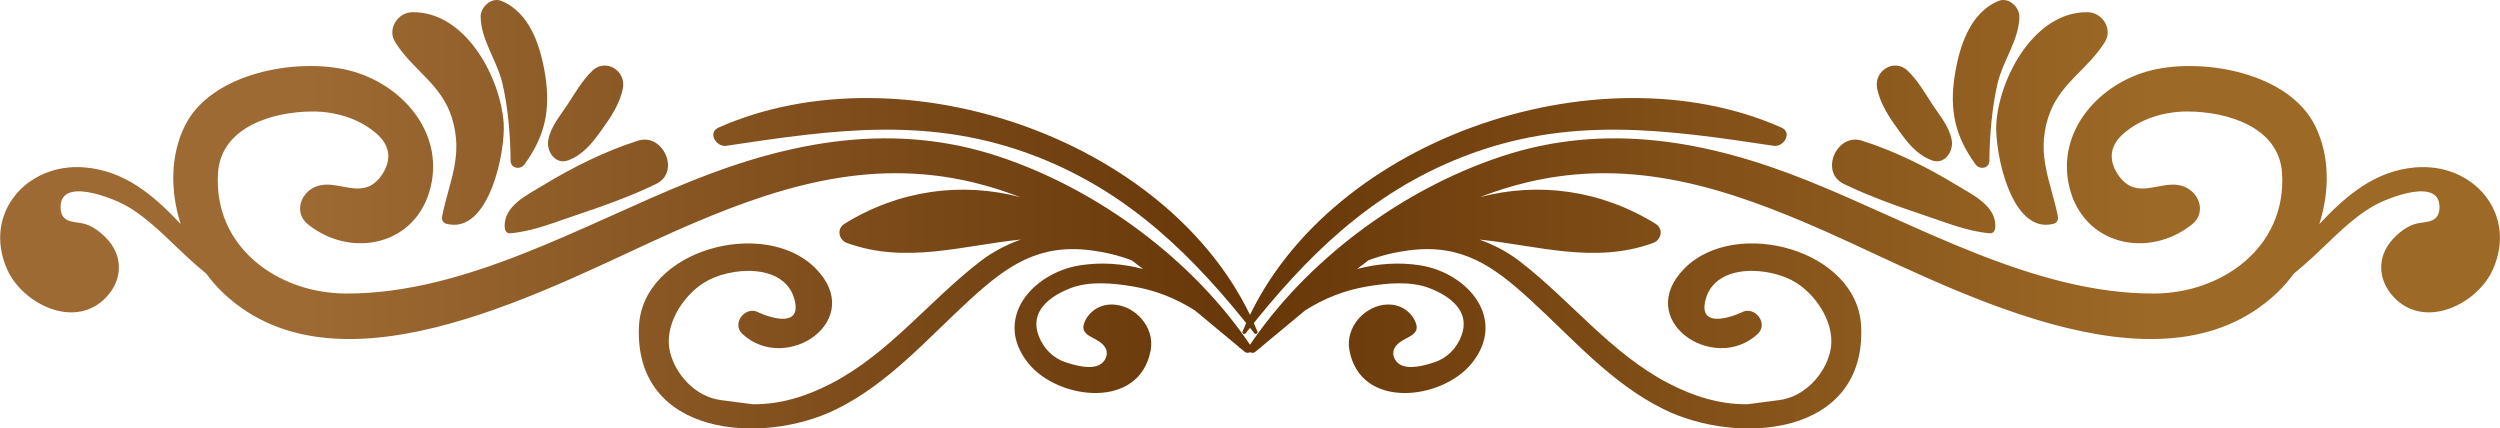 <?xml version="1.0" encoding="UTF-8"?>
<!DOCTYPE svg PUBLIC "-//W3C//DTD SVG 1.1//EN" "http://www.w3.org/Graphics/SVG/1.1/DTD/svg11.dtd">
<!-- Creator: CorelDRAW 2019 -->
<svg xmlns="http://www.w3.org/2000/svg" xml:space="preserve" width="98.887mm" height="16.949mm" version="1.1" style="shape-rendering:geometricPrecision; text-rendering:geometricPrecision; image-rendering:optimizeQuality; fill-rule:evenodd; clip-rule:evenodd"
viewBox="0 0 1583.8 271.47"
 xmlns:xlink="http://www.w3.org/1999/xlink"
 xmlns:xodm="http://www.corel.com/coreldraw/odm/2003">
 <defs>
  <style type="text/css">
   <![CDATA[
    .fil11 {fill:url(#id0);fill-rule:nonzero}
    .fil5 {fill:url(#id1);fill-rule:nonzero}
    .fil2 {fill:url(#id2);fill-rule:nonzero}
    .fil10 {fill:url(#id3);fill-rule:nonzero}
    .fil3 {fill:url(#id4);fill-rule:nonzero}
    .fil6 {fill:url(#id5);fill-rule:nonzero}
    .fil4 {fill:url(#id6);fill-rule:nonzero}
    .fil0 {fill:url(#id7);fill-rule:nonzero}
    .fil7 {fill:url(#id8);fill-rule:nonzero}
    .fil1 {fill:url(#id9);fill-rule:nonzero}
    .fil8 {fill:url(#id10);fill-rule:nonzero}
    .fil9 {fill:url(#id11);fill-rule:nonzero}
   ]]>
  </style>
  <linearGradient id="id0" gradientUnits="userSpaceOnUse" x1="193.33" y1="133.47" x2="1364.78" y2="133.46">
   <stop offset="0" style="stop-opacity:1; stop-color:#9D6A33"/>
   <stop offset="0.51" style="stop-opacity:1; stop-color:#673709"/>
   <stop offset="1" style="stop-opacity:1; stop-color:#9D6927"/>
  </linearGradient>
  <linearGradient id="id1" gradientUnits="userSpaceOnUse" xlink:href="#id0" x1="193.33" y1="133.47" x2="1364.79" y2="133.46">
  </linearGradient>
  <linearGradient id="id2" gradientUnits="userSpaceOnUse" xlink:href="#id0" x1="193.33" y1="133.47" x2="1364.79" y2="133.46">
  </linearGradient>
  <linearGradient id="id3" gradientUnits="userSpaceOnUse" xlink:href="#id0" x1="193.33" y1="133.47" x2="1364.78" y2="133.46">
  </linearGradient>
  <linearGradient id="id4" gradientUnits="userSpaceOnUse" xlink:href="#id0" x1="193.33" y1="133.47" x2="1364.79" y2="133.46">
  </linearGradient>
  <linearGradient id="id5" gradientUnits="userSpaceOnUse" xlink:href="#id0" x1="193.33" y1="133.47" x2="1364.79" y2="133.46">
  </linearGradient>
  <linearGradient id="id6" gradientUnits="userSpaceOnUse" xlink:href="#id0" x1="193.33" y1="133.47" x2="1364.79" y2="133.46">
  </linearGradient>
  <linearGradient id="id7" gradientUnits="userSpaceOnUse" xlink:href="#id0" x1="193.33" y1="133.47" x2="1364.79" y2="133.46">
  </linearGradient>
  <linearGradient id="id8" gradientUnits="userSpaceOnUse" xlink:href="#id0" x1="193.33" y1="133.47" x2="1364.79" y2="133.46">
  </linearGradient>
  <linearGradient id="id9" gradientUnits="userSpaceOnUse" xlink:href="#id0" x1="193.33" y1="133.47" x2="1364.79" y2="133.46">
  </linearGradient>
  <linearGradient id="id10" gradientUnits="userSpaceOnUse" xlink:href="#id0" x1="193.33" y1="133.47" x2="1364.78" y2="133.46">
  </linearGradient>
  <linearGradient id="id11" gradientUnits="userSpaceOnUse" xlink:href="#id0" x1="193.33" y1="133.47" x2="1364.8" y2="133.46">
  </linearGradient>
 </defs>
 <g id="Layer_x0020_1">
  <g id="_903041176">
   <path class="fil0" d="M1530.09 106.06c-25.58,2.2 -43.78,17.87 -60.72,35.88 6.54,-20.59 6.76,-43.07 -2.63,-62.17 -16.45,-33.49 -70.37,-43.35 -103.62,-35.27 -32.69,7.94 -60.52,38.18 -52.19,73.68 8.78,37.36 50.33,46.05 77.87,23.91 8.58,-6.9 5.18,-19.12 -4.2,-23.48 -11.21,-5.21 -23.45,4.11 -34.46,-0.52 -2.97,-1.25 -5.38,-3.54 -7.35,-6.08 -3.48,-4.5 -5.74,-10.28 -4.71,-15.88 0.78,-4.25 3.4,-8 6.59,-10.91 10.98,-9.99 26.5,-14.61 41.09,-14.58 25.34,0.05 58.11,9.83 59.98,39 3.01,46.92 -37.92,76.16 -80.97,76.33 -76.09,0.31 -150.76,-43.96 -219.45,-71.48 -63.37,-25.39 -128.2,-37.34 -194.49,-15.27 -62.58,20.83 -123.08,65.43 -159.78,120.46 -1.8,2.7 2.01,5.02 4.19,3.23 0.89,-0.73 1.75,-1.46 2.64,-2.19 0.15,-0.08 0.31,-0.06 0.44,-0.2 0.33,-0.35 0.68,-0.66 1.01,-1.01 9.27,-7.64 18.4,-15.29 27.5,-22.84 11.71,-7.43 24.57,-12.74 39.53,-15.24 12.4,-2.07 27.26,-3.5 39.3,1.14 13.13,5.07 26.1,14.73 20.15,30.24 -3.01,7.84 -8.92,13.98 -16.95,16.66 -6.19,2.06 -16.7,5.05 -22.43,1.15 -2.96,-2.01 -4.66,-6.06 -3.29,-9.37 3.58,-8.67 19.12,-6.88 12.93,-18.65 -3.3,-6.28 -9.77,-9.82 -16.78,-9.69 -14.46,0.28 -27.02,14.26 -24.46,28.7 6.76,38.26 58.77,31.96 77.63,8.46 22.45,-27.98 -2.45,-57.06 -32.61,-61.94 -13.37,-2.16 -27.05,-1.18 -40.13,2.29 2.41,-1.83 4.79,-3.73 7.22,-5.51 8.2,-3.09 16.87,-5.18 25.78,-6.32 33.36,-4.28 53.29,9.9 76.68,31.28 27.03,24.7 51.3,52.98 84.7,69.44 46.96,23.14 128,17.14 125,-52.35 -2.11,-48.91 -79.45,-69.52 -111.79,-37.06 -32.73,32.84 18.31,67.43 46.2,41.72 7.27,-6.7 -2.07,-18.49 -10.46,-13.55 -8.68,3.85 -26.93,9.13 -22.57,-8.04 6.07,-23.91 41.45,-21.09 57.51,-10.88 13.7,8.71 25.52,27.43 21.4,44 -3.61,14.48 -16.37,28.26 -32.08,30.31 -6.72,0.88 -13.46,1.75 -20.19,2.63 -17.69,0.26 -34.44,-5.13 -49.97,-13.19 -36.69,-19.04 -62.15,-52.67 -94.47,-77.45 -7.66,-5.88 -16.32,-10.4 -25.45,-13.67 36.72,3.69 72.85,15.69 110.08,2.15 5.31,-1.93 6.69,-8.99 1.59,-12.14 -34.7,-21.47 -74.3,-26.65 -111.37,-16.9 9.53,-3.69 19.45,-6.86 29.87,-9.36 67.54,-16.19 127.84,3.97 189.09,31.05 74.89,33.1 210.8,110.08 285.93,39.09 3.9,-3.69 7.51,-7.86 10.84,-12.32 4.17,-3.42 8.28,-7.06 12.45,-10.89 12.32,-11.33 23.88,-24.09 38.67,-32.39 7.61,-4.27 41.96,-18.5 41.11,1.74 -0.38,8.91 -7.28,8.53 -13.46,9.6 -6.41,1.11 -12.91,6.29 -17.01,11.14 -9.27,10.98 -8.33,25.03 1.31,35.47 19.67,21.33 53.24,4.66 63.03,-17.37 15.64,-35.23 -12.33,-67.77 -49.28,-64.59z"/>
   <path class="fil1" d="M1128.56 80.81c-116.93,-51.87 -291.93,8.36 -341.41,129.31 -0.42,1.05 1.23,2.01 1.93,1.12 38.14,-48.48 78.88,-88.95 137.62,-111.89 67.1,-26.2 128.31,-17.31 196.99,-6.98 6.37,0.96 12.05,-8.38 4.88,-11.57z"/>
   <path class="fil2" d="M1333.5 26.62c5.15,-8.25 -1.58,-18.74 -10.84,-18.89 -33.59,-0.54 -55.94,41.06 -57.94,70.47 -1.18,17.4 9.19,70.8 36.39,63.56 2.06,-0.55 3.03,-2.65 2.63,-4.63 -4.47,-22.23 -13.64,-38.34 -6.27,-62.32 6.64,-21.6 24.87,-30.27 36.03,-48.18z"/>
   <path class="fil3" d="M1239.63 117.31c-18.71,-11.36 -39.16,-21.58 -60.06,-28.2 -15.93,-5.04 -26.95,19.87 -11.54,27.37 16.74,8.15 34.56,14.37 52.19,20.29 13.03,4.39 26.8,10 40.62,11.03 1.81,0.13 2.97,-1.56 3.14,-3.14 1.5,-13.94 -14.26,-21.22 -24.35,-27.35z"/>
   <path class="fil4" d="M1266.21 0.57c-18.24,7.35 -25.06,29.27 -27.86,47.53 -3.41,22.16 0.45,38.48 13.23,56.07 2.62,3.6 8.75,2.62 8.77,-2.38 0.08,-15.55 1.65,-34.04 5.21,-49.1 3.41,-14.42 13.58,-27.33 13.77,-42.13 0.07,-6.12 -6.79,-12.54 -13.12,-9.99z"/>
   <path class="fil5" d="M1236.51 88.98c-1.41,-8.62 -7.61,-15.67 -12.27,-22.78 -4.87,-7.43 -9.18,-15.13 -15.63,-21.34 -8.65,-8.32 -21.69,0.14 -19.38,11.28 2.05,9.87 7.66,18.18 13.48,26.24 5.84,8.1 11.58,15.63 21.19,19.21 8.09,3.01 13.75,-5.71 12.61,-12.62z"/>
   <path class="fil6" d="M53.71 106.06c25.58,2.2 43.78,17.87 60.72,35.88 -6.54,-20.59 -6.75,-43.07 2.63,-62.17 16.45,-33.49 70.38,-43.35 103.63,-35.27 32.69,7.94 60.53,38.18 52.19,73.68 -8.78,37.36 -50.33,46.05 -77.86,23.91 -8.58,-6.9 -5.18,-19.12 4.2,-23.48 11.21,-5.21 23.45,4.11 34.46,-0.52 2.96,-1.25 5.38,-3.54 7.35,-6.08 3.47,-4.5 5.74,-10.28 4.71,-15.88 -0.79,-4.25 -3.4,-8 -6.59,-10.91 -10.98,-9.99 -26.51,-14.61 -41.09,-14.58 -25.33,0.05 -58.1,9.83 -59.97,39 -3.01,46.92 37.91,76.16 80.96,76.33 76.1,0.31 150.76,-43.96 219.45,-71.48 63.37,-25.39 128.2,-37.34 194.5,-15.27 62.58,20.83 123.08,65.43 159.77,120.46 1.8,2.7 -2,5.02 -4.19,3.23 -0.89,-0.73 -1.75,-1.46 -2.64,-2.19 -0.14,-0.08 -0.3,-0.06 -0.43,-0.2 -0.33,-0.35 -0.68,-0.66 -1.01,-1.01 -9.27,-7.64 -18.4,-15.29 -27.49,-22.84 -11.71,-7.43 -24.57,-12.74 -39.53,-15.24 -12.4,-2.07 -27.26,-3.5 -39.3,1.14 -13.13,5.07 -26.1,14.73 -20.15,30.24 3.01,7.84 8.92,13.98 16.95,16.66 6.19,2.06 16.7,5.05 22.43,1.15 2.96,-2.01 4.66,-6.06 3.3,-9.37 -3.58,-8.67 -19.12,-6.88 -12.93,-18.65 3.3,-6.28 9.78,-9.82 16.79,-9.69 14.46,0.28 27.01,14.26 24.46,28.7 -6.76,38.26 -58.77,31.96 -77.63,8.46 -22.46,-27.98 2.45,-57.06 32.61,-61.94 13.37,-2.16 27.05,-1.18 40.13,2.29 -2.41,-1.83 -4.79,-3.73 -7.22,-5.51 -8.21,-3.09 -16.87,-5.18 -25.78,-6.32 -33.36,-4.28 -53.29,9.9 -76.68,31.28 -27.02,24.7 -51.3,52.98 -84.7,69.44 -46.96,23.14 -128,17.14 -125,-52.35 2.11,-48.91 79.45,-69.52 111.79,-37.06 32.73,32.84 -18.31,67.43 -46.2,41.72 -7.27,-6.7 2.07,-18.49 10.46,-13.55 8.68,3.85 26.93,9.13 22.58,-8.04 -6.08,-23.91 -41.46,-21.09 -57.51,-10.88 -13.7,8.71 -25.53,27.43 -21.4,44 3.6,14.48 16.37,28.26 32.08,30.31 6.73,0.88 13.46,1.75 20.19,2.63 17.69,0.26 34.44,-5.13 49.97,-13.19 36.69,-19.04 62.15,-52.67 94.47,-77.45 7.67,-5.88 16.32,-10.4 25.45,-13.67 -36.72,3.69 -72.85,15.69 -110.08,2.15 -5.31,-1.93 -6.68,-8.99 -1.59,-12.14 34.7,-21.47 74.3,-26.65 111.36,-16.9 -9.53,-3.69 -19.45,-6.86 -29.87,-9.36 -67.54,-16.19 -127.84,3.97 -189.09,31.05 -74.89,33.1 -210.79,110.08 -285.93,39.09 -3.9,-3.69 -7.51,-7.86 -10.84,-12.32 -4.17,-3.42 -8.29,-7.06 -12.45,-10.89 -12.32,-11.33 -23.89,-24.09 -38.68,-32.39 -7.61,-4.27 -41.95,-18.5 -41.11,1.74 0.37,8.91 7.29,8.53 13.46,9.6 6.41,1.11 12.92,6.29 17.01,11.14 9.27,10.98 8.34,25.03 -1.3,35.47 -19.68,21.33 -53.25,4.66 -63.03,-17.37 -15.64,-35.23 12.33,-67.77 49.28,-64.59z"/>
   <path class="fil7" d="M455.23 80.81c116.93,-51.87 291.93,8.36 341.41,129.31 0.42,1.05 -1.23,2.01 -1.93,1.12 -38.14,-48.48 -78.88,-88.95 -137.61,-111.89 -67.1,-26.2 -128.31,-17.31 -196.99,-6.98 -6.37,0.96 -12.06,-8.38 -4.88,-11.57z"/>
   <path class="fil8" d="M250.3 26.62c-5.15,-8.25 1.58,-18.74 10.84,-18.89 33.6,-0.54 55.94,41.06 57.94,70.47 1.19,17.4 -9.19,70.8 -36.39,63.56 -2.07,-0.55 -3.03,-2.65 -2.63,-4.63 4.46,-22.23 13.64,-38.34 6.27,-62.32 -6.64,-21.6 -24.87,-30.27 -36.03,-48.18z"/>
   <path class="fil9" d="M344.16 117.31c18.71,-11.36 39.16,-21.58 60.06,-28.2 15.93,-5.04 26.95,19.87 11.54,27.37 -16.74,8.15 -34.56,14.37 -52.19,20.29 -13.04,4.39 -26.8,10 -40.63,11.03 -1.81,0.13 -2.97,-1.56 -3.14,-3.14 -1.5,-13.94 14.26,-21.22 24.35,-27.35z"/>
   <path class="fil10" d="M317.59 0.57c18.24,7.35 25.06,29.27 27.87,47.53 3.4,22.16 -0.45,38.48 -13.23,56.07 -2.62,3.6 -8.75,2.62 -8.78,-2.38 -0.08,-15.55 -1.65,-34.04 -5.21,-49.1 -3.41,-14.42 -13.57,-27.33 -13.76,-42.13 -0.08,-6.12 6.79,-12.54 13.11,-9.99z"/>
   <path class="fil11" d="M347.28 88.98c1.41,-8.62 7.62,-15.67 12.27,-22.78 4.87,-7.43 9.18,-15.13 15.64,-21.34 8.65,-8.32 21.69,0.14 19.38,11.28 -2.05,9.87 -7.66,18.18 -13.48,26.24 -5.84,8.1 -11.58,15.63 -21.19,19.21 -8.09,3.01 -13.75,-5.71 -12.62,-12.62z"/>
  </g>
 </g>
</svg>
